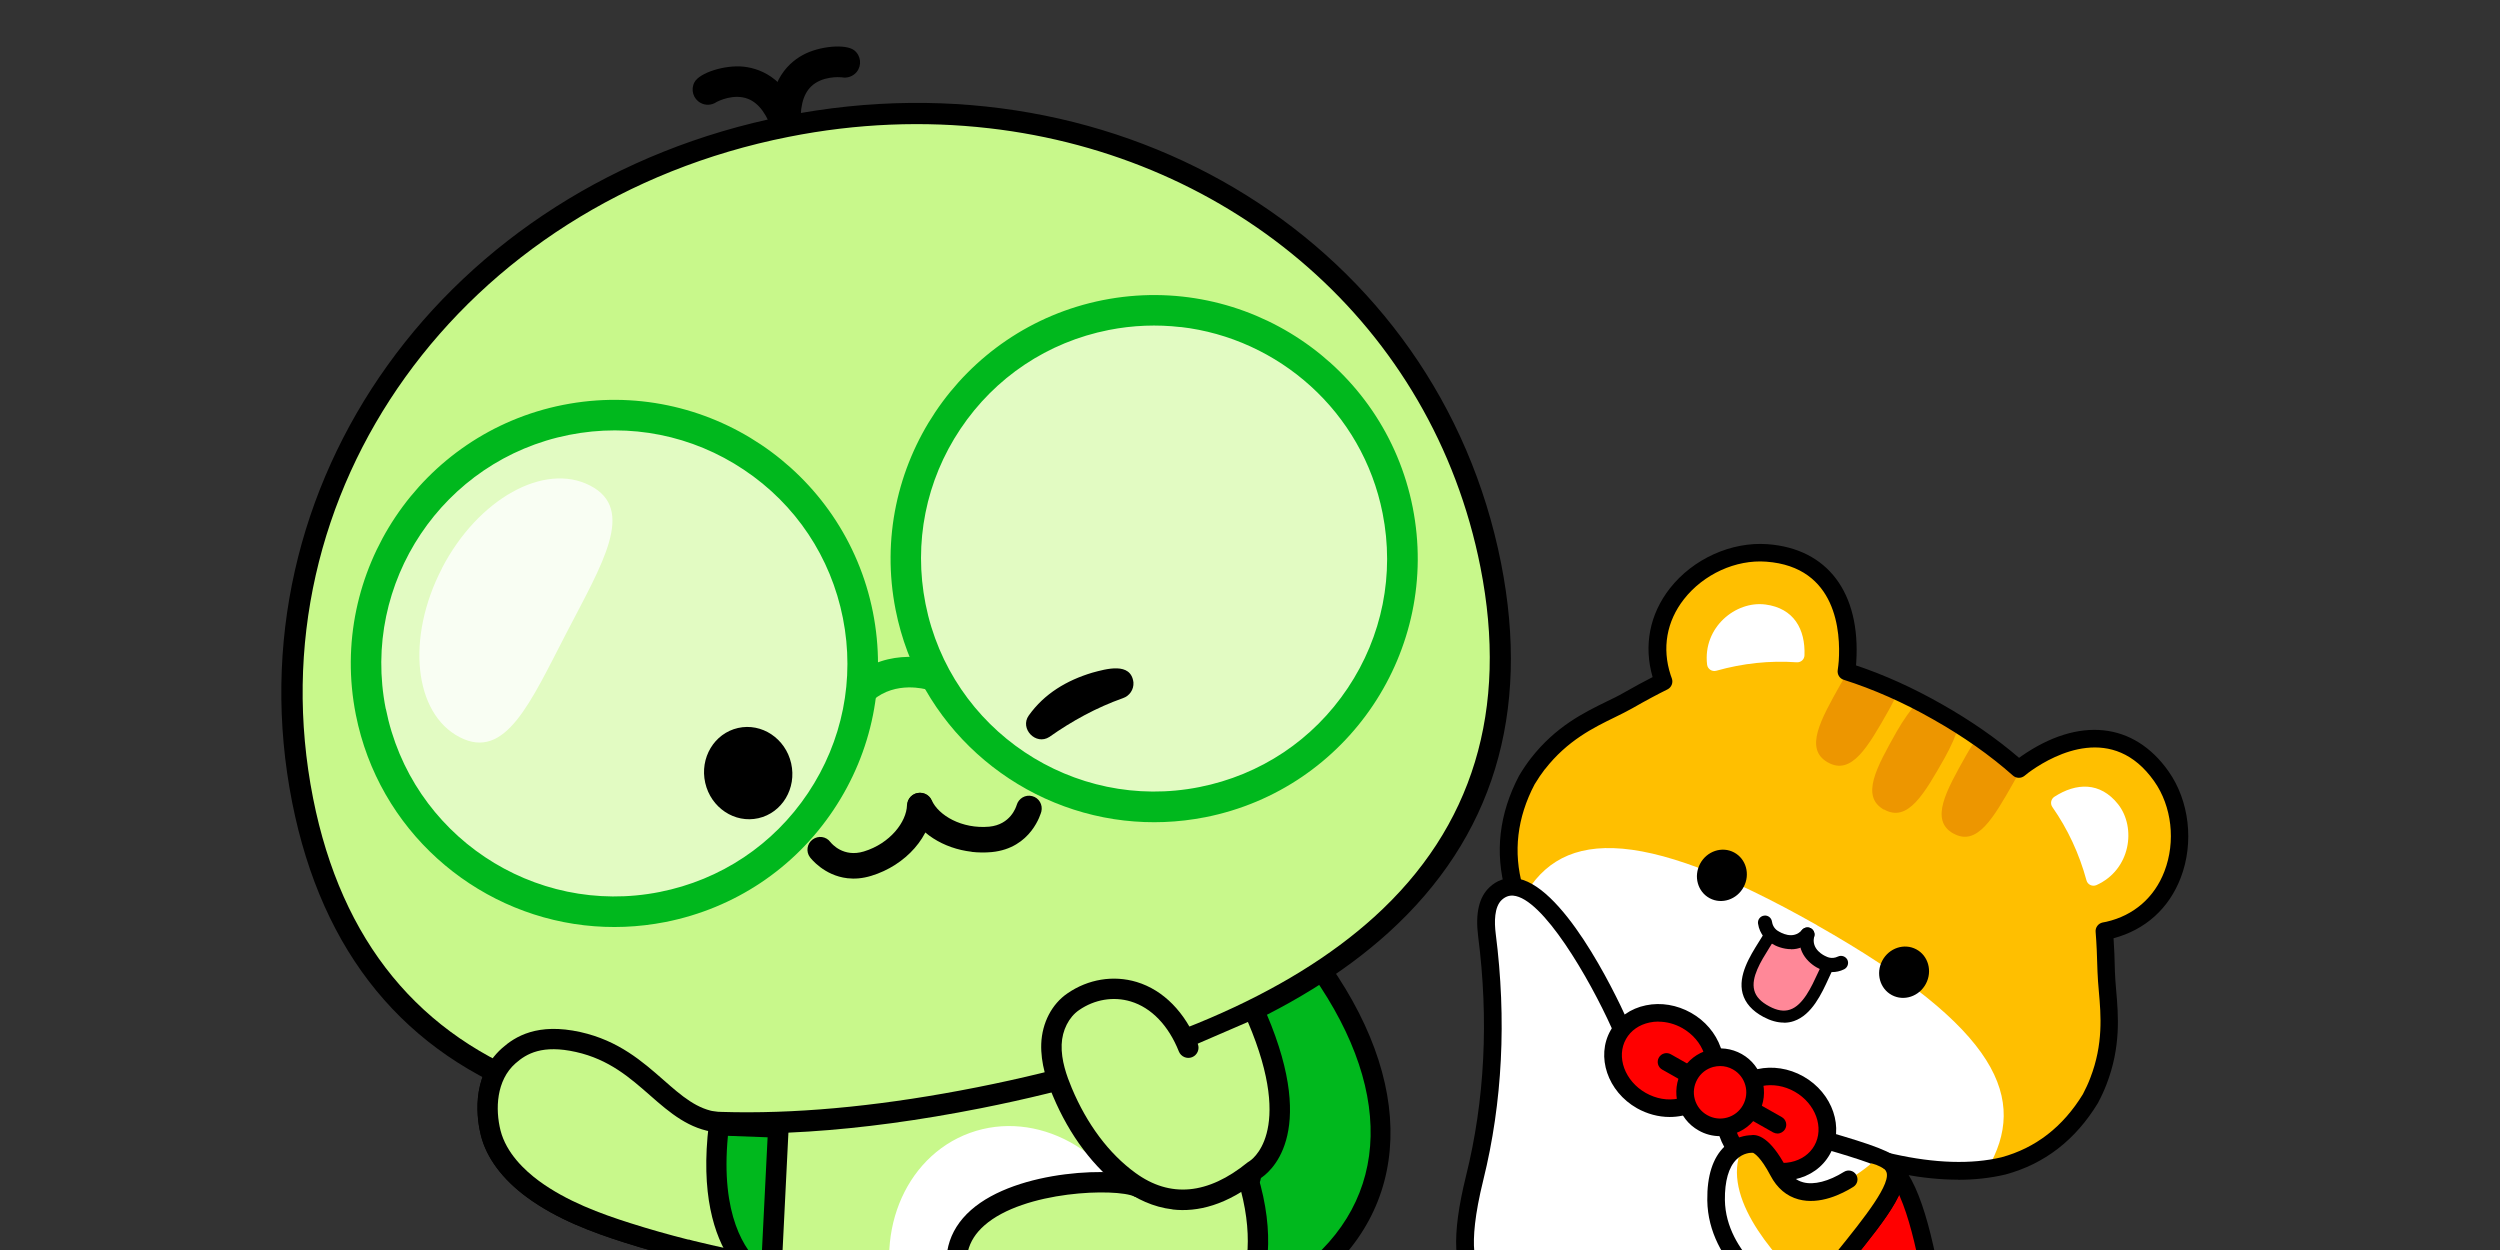 <?xml version="1.0" encoding="UTF-8"?><svg id="_레이어_2" xmlns="http://www.w3.org/2000/svg" xmlns:xlink="http://www.w3.org/1999/xlink" viewBox="0 0 240 120"><rect x="0" y="0" width="240" height="120" fill="#333333" stroke="none"/><defs><style>.cls-1{fill:#ed9600;}.cls-2{fill:#ff8898;}.cls-3{fill:#fff;}.cls-4{fill:none;}.cls-5{fill:red;}.cls-6{opacity:.8;}.cls-7{fill:#00b81d;}.cls-8{fill:#ffbf00;}.cls-9{opacity:.48;}.cls-10{fill:#c8f88b;}.cls-11{clip-path:url(#clippath);}</style><clipPath id="clippath"><rect class="cls-4" width="240" height="120"/></clipPath></defs><g id="_레이어_1-2"><g class="cls-11"><path class="cls-5" d="M182.04,112.55c2.87,3.76,3.78,13.88,5.48,22.1,0,0-4.27-3.68-10.09-3.08,0,0-6.73,1.03-8.64-1.47"/><path d="M187.52,135.49c-.2,0-.39-.07-.55-.2-.04-.04-4.09-3.44-9.45-2.88-.7.11-7.24,1.02-9.4-1.8-.28-.37-.21-.9.16-1.19.37-.28.9-.21,1.19.16,1.17,1.53,5.43,1.52,7.84,1.15,3.9-.41,7.12.96,8.99,2.05-.3-1.6-.58-3.25-.86-4.85-1.03-6.04-2.09-12.28-4.07-14.87-.28-.37-.21-.9.16-1.19.37-.28.9-.21,1.19.16,2.23,2.92,3.28,9.08,4.39,15.61.39,2.28.79,4.64,1.24,6.83.07.35-.09.72-.4.9-.13.08-.28.12-.43.12Z"/><path class="cls-8" d="M202.4,89.32c-5.33,1.22-8.52.3-11.16-3.51s-1.15-9.44,3.35-12.55c4.49-3.11,9.53-3.55,12.92,1.28,3.4,4.82,1.91,13.18-5.11,14.78Z"/><path class="cls-8" d="M159.58,65.07c1.69,5.2,4.12,7.46,8.75,7.77,4.63.3,8.68-3.87,9.04-9.32.36-5.45-1.86-10-7.74-10.43-5.88-.43-12.28,5.14-10.05,11.98Z"/><path class="cls-8" d="M146.6,74.86c.31-.52.65-1.03,1.05-1.54,2.9-3.73,6.38-4.78,8.64-6.06,4.12-2.35,7.91-4.27,12.74-4.36,5.2.31,10.94,2,16.98,5.43,6.05,3.41,10.45,7.46,13.39,11.76,2.4,4.19,2.7,8.43,2.81,13.17.06,2.6.95,6.12-.75,10.53-.23.6-.5,1.16-.78,1.69-2.11,3.47-4.96,5.53-8.34,6.44-6.52,1.55-15.23-.85-23.87-5.27-.13-.07-.25-.13-.38-.2-.15-.08-.31-.16-.46-.24-.78-.41-1.56-.84-2.35-1.28-.78-.45-1.55-.9-2.31-1.35-.15-.09-.3-.18-.44-.27-.12-.08-.24-.15-.36-.23-8.23-5.14-14.78-11.37-16.8-17.76-.96-3.37-.66-6.87,1.23-10.47Z"/><path class="cls-3" d="M174.44,88.83c17.55,9.94,20.27,16.72,16.35,23.4-6.31.87-14.33-1.48-22.3-5.56-.13-.07-.25-.13-.38-.2-.15-.08-.31-.16-.46-.24-.78-.41-1.56-.84-2.35-1.28-.78-.45-1.55-.9-2.31-1.35-.15-.09-.3-.18-.44-.27-.12-.08-.24-.15-.36-.23-7.62-4.75-13.78-10.44-16.26-16.32,3.47-7.08,10.97-7.89,28.51,2.04Z"/><path class="cls-2" d="M170.16,89.55c-.98,1.85-4.92,5.61-.63,7.89,4.29,2.28,5.2-3.09,6.19-4.94"/><path d="M171.25,98.17c-.62,0-1.27-.18-1.95-.54-1.09-.58-1.76-1.34-2.01-2.26-.46-1.73.71-3.59,1.56-4.95.22-.35.42-.67.57-.95.15-.28.5-.39.78-.24.28.15.39.5.24.78-.16.3-.38.65-.61,1.02-.78,1.25-1.75,2.8-1.42,4.04.16.61.63,1.11,1.44,1.54.76.41,1.42.51,2,.31,1.25-.42,2.06-2.2,2.66-3.5.17-.37.33-.71.48-.99.15-.28.5-.39.78-.24.28.15.39.5.24.78-.14.26-.29.58-.45.93-.68,1.49-1.62,3.53-3.34,4.12-.31.11-.63.16-.96.16Z"/><path d="M171.94,91.12c-.75,0-1.45-.28-1.87-.55-.43-.22-1.15-.85-1.3-1.91-.05-.37.21-.71.58-.76.37-.06.71.21.76.58.09.64.57.89.59.9.21.13,1.44.89,2.3-.11.25-.28.67-.31.96-.07.28.25.31.67.07.96-.63.72-1.38.97-2.08.97Z"/><path d="M175.89,93.32c-.49,0-.91-.14-1.16-.28-.9-.39-2.38-1.59-1.87-3.51.1-.36.46-.57.83-.48.36.1.57.47.48.83-.34,1.27.97,1.87,1.12,1.93.1.05.57.3,1.15.02.34-.16.74-.02.91.31.16.34.02.74-.31.91-.4.2-.8.27-1.15.27Z"/><ellipse cx="165.31" cy="84.05" rx="2.49" ry="2.37" transform="translate(13.5 190.56) rotate(-62.01)"/><ellipse cx="182.8" cy="93.35" rx="2.49" ry="2.37" transform="translate(14.57 210.94) rotate(-62.01)"/><path class="cls-1" d="M187.52,80.02c-2.28-1.29-.7-4.08,1.24-7.53.35-.63.73-1.19,1.12-1.73,1.47,1.01,2.82,2.06,4.05,3.15-.18.39-.38.77-.6,1.16-1.95,3.44-3.53,6.23-5.81,4.94Z"/><path class="cls-1" d="M180.86,77.73c-2.28-1.29-.7-4.08,1.24-7.53.63-1.1,1.32-2.06,2.01-2.86.67.34,1.34.67,2.03,1.05s1.31.79,1.95,1.19c-.32,1-.79,2.09-1.41,3.19-1.95,3.44-3.53,6.23-5.81,4.94Z"/><path class="cls-1" d="M175.47,73.19c-2.28-1.29-.7-4.08,1.24-7.53.22-.39.45-.76.69-1.12,1.57.5,3.16,1.11,4.79,1.86-.26.61-.55,1.22-.91,1.85-1.95,3.44-3.53,6.23-5.81,4.94Z"/><path class="cls-3" d="M203.34,77.21c-1.73-2.18-4.03-2.07-6.12-.72-.33.22-.42.66-.19.99,1.48,2.12,2.57,4.46,3.27,7.03.11.42.57.63.96.46,3.29-1.48,3.84-5.52,2.08-7.76Z"/><path class="cls-3" d="M169.47,58.03c2.76.36,3.85,2.39,3.76,4.88-.01.4-.35.7-.75.67-2.58-.18-5.15.09-7.71.81-.41.12-.84-.16-.89-.59-.42-3.59,2.76-6.13,5.58-5.77Z"/><path d="M187.98,113.25c-6.87,0-14.37-3.01-19.91-5.84l-.85-.44c-.79-.42-1.58-.85-2.37-1.29-.79-.45-1.57-.91-2.33-1.37l-.82-.5c-6.48-4.04-14.71-10.49-17.16-18.22-1.06-3.75-.62-7.48,1.29-11.12.39-.65.75-1.18,1.13-1.67h0c2.38-3.06,5.1-4.39,7.29-5.46.58-.28,1.12-.54,1.6-.82,1.06-.6,1.97-1.1,2.8-1.52-.87-3.01-.29-6.03,1.66-8.52,2.22-2.83,5.89-4.49,9.36-4.24,5.78.42,8.96,4.66,8.53,11.33,0,.1-.01.21-.02.31,2.73.91,5.49,2.16,8.23,3.72,2.74,1.55,5.24,3.28,7.42,5.15.08-.06.17-.12.25-.18,5.49-3.8,10.77-3.25,14.1,1.48,2,2.84,2.46,6.85,1.17,10.21-1.13,2.96-3.42,5.01-6.45,5.81.06.93.11,1.97.13,3.19.01.55.07,1.15.12,1.79.21,2.42.47,5.44-.93,9.06-.22.57-.48,1.14-.82,1.78-2.16,3.56-5.14,5.85-8.87,6.86-1.47.35-3,.51-4.57.51ZM148.31,73.84c-.33.43-.66.91-.99,1.46-1.68,3.2-2.07,6.51-1.14,9.8,1.78,5.63,7.62,11.77,16.43,17.27l.8.49c.75.45,1.51.9,2.29,1.34.78.44,1.55.86,2.32,1.27l.83.43c9.25,4.73,17.52,6.58,23.29,5.2,3.28-.89,5.91-2.93,7.82-6.06.28-.54.52-1.05.71-1.56,1.26-3.25,1.02-6.05.82-8.3-.06-.68-.11-1.31-.13-1.9-.04-1.52-.09-2.73-.18-3.82-.04-.42.25-.81.67-.9l.36-.07c2.63-.6,4.62-2.33,5.58-4.85,1.09-2.85.71-6.23-.98-8.63-3.93-5.59-9.53-2.61-11.75-1.07-.25.17-.48.35-.71.54-.32.26-.79.25-1.1-.02-2.22-1.97-4.8-3.78-7.67-5.4-2.86-1.63-5.75-2.9-8.58-3.8-.4-.12-.64-.52-.58-.93.04-.29.08-.58.1-.88.18-2.7-.15-9.03-6.96-9.53-2.92-.22-6.02,1.2-7.9,3.6-1.67,2.13-2.12,4.71-1.28,7.28l.12.34c.14.4-.04.85-.42,1.04-.99.49-2.06,1.06-3.37,1.81-.51.29-1.08.57-1.69.87-2.03.99-4.55,2.22-6.7,4.98h0Z"/><path class="cls-8" d="M150.63,125.75c-1.72,2.84-3.23,5.9-3.99,9.15-.97,4.17-.6,8.51,1.01,11.87.84,1.75,2.04,3.28,3.67,3.94,3.17,1.29,7.45-.89,8.42-5.15,1.55-6.81-4.59-10.36-1.82-20.61.58-2.16,2.53-.8,2.61-3,.09-2.36-1.56-4.92-3.73-3.89-2.32,1.1-4.75,5.36-6.17,7.7Z"/><path class="cls-3" d="M155.43,150.65c-.86-.61-1.63-1.44-2.28-2.38-2.13-3.06-3.19-7.29-2.9-11.56.22-3.33,1.23-6.59,2.46-9.67,1.02-2.54,2.74-7.14,4.85-8.59.38-.26.75-.39,1.12-.41-.55-.28-1.19-.32-1.88,0-2.32,1.1-4.75,5.36-6.17,7.7-1.72,2.84-3.23,5.9-3.99,9.15-.97,4.17-.6,8.51,1.01,11.87.84,1.75,2.04,3.28,3.67,3.94,1.29.52,2.76.47,4.12-.06Z"/><path d="M153.25,151.92c-.78,0-1.54-.14-2.25-.43-1.65-.67-3.07-2.18-4.11-4.36-1.69-3.54-2.08-8.07-1.07-12.43.68-2.92,1.98-5.9,4.09-9.39h0l.31-.52c1.53-2.54,3.83-6.38,6.21-7.51,1-.47,2.04-.41,2.93.17,1.27.84,2.08,2.65,2.02,4.52-.06,1.7-1.1,2.08-1.72,2.3-.5.18-.75.27-.92.89-1.48,5.49-.32,8.89.8,12.18.91,2.66,1.76,5.17,1.03,8.4-.53,2.33-2.02,4.29-4.08,5.36-1.04.54-2.15.82-3.23.82ZM151.36,126.19c-2.01,3.33-3.25,6.16-3.89,8.9-.93,3.99-.59,8.11.95,11.32.6,1.25,1.64,2.88,3.22,3.52,1.23.5,2.71.39,4.07-.32,1.62-.84,2.79-2.39,3.21-4.23.63-2.76-.12-4.95-.98-7.48-1.15-3.36-2.45-7.17-.83-13.16.4-1.47,1.39-1.83,1.98-2.04.53-.19.59-.21.61-.77.05-1.23-.49-2.54-1.25-3.04-.39-.26-.81-.28-1.27-.06-1.92.91-4.16,4.63-5.49,6.85l-.32.52Z"/><path class="cls-3" d="M145.32,85.15c4.36.34,10.03,12.91,10.18,13.22l.04.02c2.02,1.64,4.25,3.21,6.62,4.69.12.08.24.15.36.23.15.09.3.18.44.27.75.46,1.52.91,2.31,1.35.78.44,1.57.87,2.35,1.28.15.08.31.16.46.24.13.07.25.13.38.2,1.41.72,2.85,1.4,4.31,2.02,1.23.52,8.19,2.17,8.98,3.27,1.49,2.26-4.43,7.84-8.84,14.07-2.29,3.35-6.26,8.9-10.95,8.27-3.2-1.25-4.6-4.82-5.07-8.91-.27-2.31-2.74-3.71-4.85-2.75-3.75,1.7-7.52,2.34-10.24.24-1.69-1.3-1.36-5.24-.23-9.79,1.89-7.64,2.17-15.52,1.18-23.32-.23-1.77-.02-3.18.84-3.98.54-.5,1.12-.68,1.73-.64Z"/><path d="M162.7,135.18c-.28,0-.56-.02-.85-.06-.07,0-.13-.03-.2-.05-3.12-1.22-5-4.45-5.6-9.6-.09-.83-.57-1.54-1.31-1.96s-1.59-.46-2.35-.11c-4.72,2.14-8.46,2.19-11.11.14-1.79-1.39-1.97-4.87-.54-10.66,1.8-7.25,2.19-14.99,1.16-23.01-.28-2.19.09-3.77,1.11-4.71.69-.64,1.49-.92,2.37-.86h0c4.52.35,9.6,10.89,10.79,13.52,1.94,1.57,4.11,3.1,6.43,4.55l.73.45c.82.5,1.58.94,2.36,1.39.78.44,1.55.86,2.32,1.27l.83.43c1.42.73,2.85,1.4,4.25,2,.33.14,1.28.42,2.29.71,4.38,1.27,6.44,1.99,7.05,2.85,1.4,2.12-1.17,5.31-4.73,9.73-1.38,1.71-2.8,3.47-4.11,5.32-1.95,2.86-5.92,8.68-10.9,8.68ZM162.18,133.46c4.31.5,8.17-5.19,10.04-7.92,1.35-1.9,2.79-3.69,4.18-5.42,2.51-3.11,5.35-6.64,4.65-7.71-.5-.54-4.44-1.69-6.13-2.18-1.2-.35-2.06-.6-2.48-.78-1.44-.62-2.9-1.31-4.36-2.05l-.85-.44c-.79-.42-1.58-.85-2.37-1.29-.79-.45-1.57-.91-2.33-1.37l-.81-.5c-2.42-1.51-4.67-3.1-6.68-4.73-.13-.09-.25-.22-.31-.36-2.16-4.8-6.64-12.51-9.47-12.73-.39-.03-.75.1-1.09.41-.73.68-.72,2.14-.58,3.25,1.05,8.23.65,16.18-1.19,23.63-1.68,6.8-.61,8.5-.07,8.92,2.12,1.64,5.27,1.52,9.38-.34,1.26-.57,2.67-.5,3.89.18,1.21.69,2,1.87,2.16,3.24.51,4.42,2,7.17,4.44,8.18Z"/><ellipse class="cls-5" cx="170.53" cy="107.91" rx="4.42" ry="5.04" transform="translate(-7.4 203.13) rotate(-60.48)"/><path d="M171.07,113.34c-1.07,0-2.15-.29-3.13-.84-2.82-1.6-3.96-4.96-2.53-7.48h0c1.43-2.53,4.89-3.28,7.72-1.68,2.82,1.6,3.96,4.96,2.53,7.48-.7,1.24-1.91,2.1-3.39,2.4-.39.08-.79.12-1.19.12ZM166.88,105.84c-.97,1.71-.12,4.04,1.89,5.18.99.56,2.11.75,3.15.54,1-.21,1.8-.77,2.26-1.58.97-1.71.12-4.04-1.89-5.18-2.01-1.14-4.44-.67-5.41,1.04h0Z"/><ellipse class="cls-5" cx="159.75" cy="101.8" rx="4.42" ry="5.04" transform="translate(-7.56 190.65) rotate(-60.48)"/><path d="M160.28,107.23c-1.07,0-2.15-.29-3.13-.84-2.82-1.6-3.96-4.96-2.53-7.48.7-1.24,1.91-2.1,3.39-2.4,1.44-.3,2.98-.04,4.33.72,1.35.76,2.36,1.95,2.85,3.34.5,1.43.38,2.9-.32,4.14-.7,1.24-1.91,2.1-3.39,2.4-.39.08-.79.12-1.19.12ZM159.21,98.07c-.29,0-.57.03-.85.09-1,.21-1.8.77-2.26,1.58-.97,1.71-.12,4.04,1.89,5.18.99.56,2.11.76,3.15.54,1-.21,1.8-.77,2.26-1.58h0c.46-.81.53-1.79.19-2.75-.35-1-1.09-1.86-2.08-2.43-.73-.41-1.52-.62-2.3-.62Z"/><line class="cls-5" x1="170.64" y1="107.97" x2="159.98" y2="101.94"/><path d="M170.64,108.82c-.14,0-.28-.04-.42-.11l-10.65-6.03c-.41-.23-.55-.75-.32-1.15.23-.41.75-.55,1.15-.32l10.65,6.03c.41.23.55.75.32,1.15-.16.27-.44.43-.74.43Z"/><circle class="cls-5" cx="165.14" cy="104.86" r="3.36"/><path d="M165.13,109.07c-.72,0-1.43-.18-2.07-.55-.98-.55-1.68-1.46-1.98-2.54-.3-1.08-.16-2.22.39-3.2s1.46-1.68,2.54-1.98c1.08-.3,2.22-.16,3.2.39,2.02,1.14,2.73,3.72,1.59,5.74-.55.98-1.46,1.68-2.54,1.98-.37.1-.75.15-1.13.15ZM165.14,102.34c-.22,0-.45.03-.68.09-.65.18-1.19.6-1.52,1.19s-.42,1.26-.24,1.91.6,1.19,1.19,1.52c.58.33,1.26.42,1.91.24.65-.18,1.19-.6,1.52-1.19.68-1.21.26-2.75-.95-3.43-.38-.22-.81-.33-1.24-.33Z"/><path class="cls-3" d="M181.29,112.72s-8.01,4.61-10.56-.24c-1.58-3-2.53-2.64-2.53-2.64,0,0-3.18-.21-3.45,5.39-.25,5.19,6.04,9.28,6.04,9.28"/><path class="cls-8" d="M167.03,110.73l1.16-.89s.95-.36,2.53,2.64c2.55,4.85,8.94-.8,8.94-.8,5.36,1.4-1.89,8.24-5.55,12.44-3.2-2.87-8.68-8.66-7.08-13.39Z"/><path d="M162.7,135.18c-.28,0-.56-.02-.85-.06-.46-.06-.79-.49-.73-.95.06-.46.48-.79.95-.73,4.34.61,8.26-5.15,10.14-7.91,1.35-1.9,2.79-3.69,4.18-5.42,2.51-3.11,5.35-6.64,4.65-7.71-.26-.39-.15-.92.24-1.17.39-.26.92-.15,1.17.24,1.38,2.1-1.19,5.29-4.75,9.7-1.38,1.71-2.8,3.47-4.11,5.32-1.95,2.86-5.92,8.68-10.9,8.68Z"/><path d="M170.79,125.35c-.15,0-.29-.04-.43-.12-.26-.15-6.38-3.81-6.46-10-.03-2.35.53-4.09,1.66-5.17,1.01-.96,2.13-1.07,2.54-1.08.6-.11,1.83.17,3.37,3.09.41.78.94,1.25,1.63,1.43,1.03.28,2.46-.09,3.92-1,.4-.25.92-.13,1.17.27.25.4.13.92-.27,1.17-1.09.68-3.22,1.75-5.26,1.2-1.15-.31-2.06-1.08-2.69-2.28-.94-1.79-1.55-2.13-1.68-2.19-.05,0-.1,0-.15,0-.02,0-.78-.02-1.44.64-.75.74-1.13,2.08-1.11,3.89.07,5.22,5.57,8.53,5.62,8.56.4.24.54.76.3,1.16-.16.27-.44.42-.73.42ZM168.49,110.63s0,0,0,0c0,0,0,0,0,0ZM168.5,110.63s0,0,0,0c0,0,0,0,0,0Z"/><path class="cls-10" d="M73.04,121.48c-4.02-.73-8.92-1.9-12.82-3.14-3.18-1.01-6.36-2.22-9.05-4.19-1.85-1.36-3.5-3.17-4.06-5.4-.56-2.23-.5-5.41,1.73-7.4,1.23-1.09,3.07-2.13,6.67-1.32,6.62,1.48,8.51,7.17,13.38,7.7"/><path d="M72.93,122.45s-.04,0-.07,0c-4.3-.78-9.26-2-12.94-3.17-2.99-.95-6.44-2.21-9.34-4.34-2.35-1.73-3.88-3.78-4.42-5.94-.32-1.26-1.11-5.58,2.03-8.37,1.25-1.11,3.4-2.46,7.53-1.54,3.67.82,5.96,2.84,7.98,4.61,1.73,1.52,3.23,2.84,5.25,3.07.01,0,.01,0,.04,0,.53.06.92.54.86,1.08-.06.54-.54.92-1.08.87-2.61-.29-4.46-1.87-6.37-3.55-1.94-1.7-3.94-3.46-7.12-4.17-3.21-.72-4.74.15-5.81,1.1-1.84,1.63-1.94,4.39-1.43,6.43.55,2.17,2.31,3.83,3.69,4.85,2.67,1.96,5.93,3.15,8.77,4.05,3.61,1.15,8.47,2.34,12.7,3.11.53.1.88.61.79,1.14-.09.51-.57.85-1.07.8Z"/><path d="M75.5,13.96c-.57-.07-1.07-.46-1.24-1.04-.55-1.85-1.38-3.01-2.45-3.43-1.36-.53-2.83.2-3.03.31-.44.3-1.03.35-1.52.08-.71-.38-.98-1.27-.59-1.99.49-.91,2.92-1.68,4.72-1.49,1.87.21,4.39,1.34,5.68,5.68.23.78-.21,1.59-.99,1.82-.2.06-.39.07-.58.05Z"/><path d="M75.3,14c-.67-.08-1.22-.61-1.29-1.31-.46-4.49,1.41-6.51,3.06-7.41,1.59-.87,4.14-1.09,4.95-.44.63.51.73,1.43.23,2.06-.36.44-.92.63-1.45.52-.23-.02-1.87-.13-2.92.87-.83.8-1.15,2.18-.96,4.1.08.81-.5,1.52-1.31,1.61-.11.01-.21.01-.32,0Z"/><path class="cls-7" d="M96.1,117.47c7.16,9.58,20.17,11.97,29.07,5.32,8.89-6.64,10.37-18.05.85-30.79-9.52-12.74-17.89-10.55-26.78-3.91-8.89,6.64-10.3,19.8-3.14,29.38Z"/><path d="M111.27,127.39c-.49-.06-.98-.13-1.47-.22-5.73-1.05-10.88-4.29-14.49-9.12-3.61-4.83-5.26-10.69-4.64-16.48.62-5.82,3.46-10.89,7.98-14.27,5.37-4.01,9.62-5.71,13.79-5.51,5.01.23,9.71,3.39,14.36,9.62,9.28,12.42,8.88,24.74-1.05,32.16-4.14,3.09-9.23,4.42-14.48,3.82ZM113.05,83.8c-.23-.03-.47-.05-.71-.06-3.68-.18-7.54,1.4-12.52,5.12-4.08,3.05-6.64,7.63-7.2,12.91-.57,5.3.95,10.67,4.26,15.1,3.31,4.44,8.03,7.41,13.28,8.37,5.22.96,10.34-.2,14.42-3.25,9.1-6.8,9.34-17.8.66-29.43-4.05-5.42-8.04-8.3-12.18-8.78Z"/><path class="cls-7" d="M119.81,113.02s1-7.98-2.68-15.25l-9.51,1.53,12.18,13.71Z"/><path d="M119.67,114.23c-.29-.03-.57-.17-.77-.4l-12.18-13.72c-.3-.33-.39-.8-.24-1.22.15-.42.52-.72.96-.8l9.51-1.53c.53-.08,1.05.18,1.28.65,3.81,7.51,2.84,15.61,2.8,15.95-.06.48-.39.87-.85,1.01-.16.05-.34.07-.5.05ZM110.01,100.15l8.69,9.78c-.05-2.68-.46-6.83-2.28-10.81l-6.41,1.03Z"/><path class="cls-10" d="M73.81,118.52c1.54-15.25-3.76-27.85,16.32-32.34h0s0,0,0,0,0,0,0,0h0c20.28-3.5,20.65,9.52,27.89,23.03,6.84,12.76-2.23,23.38-17.96,27.09h0s0,0,0,0h0s0,0,0,0c-15.96,2.57-27.71-3.37-26.25-17.78Z"/><path d="M89.24,137.65c-4.9-.56-8.95-2.23-11.82-4.94-3.6-3.39-5.18-8.34-4.58-14.29.32-3.18.34-6.23.36-9.19.07-10.89.13-20.3,16.72-24.01.02,0,.03,0,.05-.01h0c17.04-2.94,20.86,5.74,25.27,15.8,1.1,2.51,2.24,5.11,3.65,7.73,2.8,5.23,3.18,10.45,1.08,15.1-2.81,6.23-9.97,11.11-19.66,13.4-.03,0-.07.02-.1.02h0c-3.98.64-7.68.76-10.98.38ZM90.29,87.15c-15.02,3.4-15.07,11.25-15.14,22.11-.02,3-.04,6.1-.37,9.37h0c-.55,5.4.79,9.66,3.98,12.67,4.36,4.11,11.87,5.54,21.15,4.05.01,0,.02,0,.04,0,9.1-2.2,15.71-6.66,18.25-12.29,1.84-4.07,1.48-8.7-1.02-13.37-1.44-2.69-2.6-5.33-3.72-7.87-4.42-10.07-7.61-17.34-23.15-14.66h-.01Z"/><path class="cls-3" d="M86.29,125.99c2.61,7.2,5.9,12.61,16.29,8.84,10.39-3.77,9.43-10.03,6.82-17.23-2.61-7.2-9.91-11.15-16.29-8.84-6.38,2.32-9.43,10.03-6.82,17.23Z"/><path class="cls-10" d="M109.35,113.98c-2.86-1.34-20.35-.4-17.12,9.53,1,3.09,5.59,2.87,11.59,6.03,0,0,6.4,4.51,12.9-.88,0,0,6.46-4.59,3.09-15.65"/><path d="M108.54,132.21c-2.8-.32-4.83-1.57-5.22-1.82-2.26-1.18-4.29-1.87-6.08-2.47-2.9-.98-5.19-1.75-5.95-4.1-.98-3.03-.32-5.67,1.92-7.65,4.46-3.94,14.14-4.2,16.54-3.07.49.23.7.81.47,1.3-.23.49-.81.7-1.3.47-1.75-.82-10.62-.58-14.42,2.77-1.66,1.46-2.1,3.29-1.36,5.58.44,1.35,1.92,1.91,4.72,2.85,1.78.6,3.99,1.34,6.4,2.62.04.02.07.04.11.07.24.17,5.89,4,11.71-.83.29-.22,5.88-4.42,2.77-14.61-.16-.52.13-1.06.65-1.22.51-.16,1.06.13,1.22.65,3.53,11.6-3.17,16.53-3.45,16.73-3.11,2.58-6.24,3.04-8.75,2.75Z"/><path class="cls-10" d="M29.05,76.85c5.98,30.18,33.43,34.78,64.92,28.54,31.5-6.24,55.11-20.96,49.13-51.14-5.98-30.18-36.11-48.35-67.61-42.11-31.5,6.24-52.42,34.53-46.45,64.71Z"/><rect class="cls-10" x="115.64" y="96.86" width="6.02" height="7.31" transform="translate(-17.27 24.98) rotate(-11.21)"/><path d="M63.25,108.36c-4.24-.49-8.13-1.36-11.65-2.63-12.76-4.58-20.68-14.23-23.55-28.69h0c-6.04-30.51,14.71-59.45,47.25-65.9,32.54-6.45,62.76,12.4,68.8,42.91,2.86,14.46-.78,26.4-10.83,35.5-8.53,7.72-21.69,13.38-39.11,16.84-11.76,2.33-22.11,2.99-30.92,1.97ZM94.93,12.31c-6.18-.71-12.66-.48-19.23.83-31.42,6.22-51.47,34.12-45.64,63.51h0c2.72,13.71,10.2,22.84,22.24,27.16,10.48,3.76,24.44,3.95,41.49.57,17.05-3.38,29.88-8.88,38.13-16.35,9.48-8.58,12.91-19.89,10.2-33.59-4.6-23.24-23.81-39.45-47.18-42.13Z"/><g class="cls-9"><circle class="cls-3" cx="110.79" cy="53.63" r="23.84"/></g><g class="cls-9"><circle class="cls-3" cx="58.98" cy="63.69" r="23.84"/></g><path d="M98.76,68.69c1.51-2.12,3.67-3.38,6.09-4.11,1.33-.36,3.72-1.06,3.96.93.05.69-.38,1.3-1,1.51-2.54.9-4.91,2.2-7.06,3.72-1.31.86-2.88-.8-1.99-2.05h0Z"/><ellipse cx="71.83" cy="74.21" rx="4.23" ry="4.44" transform="translate(-14.61 17.69) rotate(-12.75)"/><path class="cls-7" d="M107.92,78.77c-10.63-1.22-19.75-9.17-21.94-20.22h0c-2.71-13.69,6.22-27.02,19.9-29.74,13.69-2.71,27.03,6.22,29.74,19.9,2.71,13.69-6.22,27.03-19.9,29.74-2.64.52-5.26.61-7.79.32ZM113.33,31.4c-2.24-.26-4.56-.18-6.89.28-5.86,1.16-10.92,4.54-14.24,9.5-3.32,4.96-4.51,10.93-3.35,16.79h0c2.4,12.1,14.19,19.99,26.29,17.59,5.86-1.16,10.92-4.53,14.24-9.5,3.32-4.96,4.51-10.93,3.35-16.79-1.94-9.77-10-16.8-19.4-17.88Z"/><path class="cls-7" d="M56.1,88.83c-10.63-1.22-19.75-9.17-21.94-20.22h0c-2.71-13.69,6.22-27.03,19.9-29.74,13.69-2.71,27.02,6.22,29.74,19.9,1.31,6.63-.03,13.37-3.79,18.99-3.76,5.62-9.48,9.43-16.11,10.75-2.64.52-5.26.61-7.79.32ZM37.04,68.04c2.4,12.1,14.19,19.99,26.29,17.59,5.86-1.16,10.92-4.53,14.24-9.5s4.51-10.93,3.35-16.79c-1.16-5.86-4.53-10.92-9.5-14.24-4.96-3.32-10.93-4.51-16.79-3.35-12.1,2.4-19.99,14.19-17.6,26.29h0Z"/><path class="cls-7" d="M83.82,67.21l-1.91-2.23c3.45-2.95,7.77-1.64,7.95-1.58l-.87,2.8c-.12-.03-2.98-.86-5.18,1.01Z"/><g class="cls-6"><path class="cls-3" d="M42.43,54.56c-3.46,6.67-2.7,13.93,1.7,16.21,4.4,2.28,6.79-3.34,10.25-10.01,3.46-6.67,6.68-11.86,2.28-14.14-4.4-2.28-10.78,1.27-14.24,7.94Z"/></g><path d="M81.35,84.31c-2.25-.26-3.52-1.92-3.59-2.01-.41-.54-.29-1.31.25-1.71.54-.4,1.3-.3,1.7.24.13.16,1.25,1.51,3.22.91,2.54-.77,4.1-2.86,4.14-4.44.02-.67.58-1.21,1.26-1.19.69.04,1.21.58,1.19,1.26-.08,2.88-2.55,5.7-5.88,6.71-.85.26-1.61.31-2.29.23Z"/><path d="M93.28,81.77c-2.71-.31-5.11-1.81-6.06-3.95-.27-.62,0-1.34.62-1.61.62-.27,1.34,0,1.61.62.64,1.44,2.88,2.77,5.52,2.53,2.04-.2,2.57-1.88,2.63-2.07.18-.64.84-1.04,1.5-.86.65.17,1.03.83.87,1.48-.04.14-.95,3.52-4.76,3.89-.65.06-1.3.05-1.93-.02Z"/><path class="cls-10" d="M114.08,100.58c-2.31-5.81-7.46-6.89-11.05-4.42-1.31.9-2.03,2.48-2.09,4.07-.06,1.58.43,3.14,1.04,4.6,1.4,3.33,3.5,6.43,6.42,8.55,2.92,2.13,7.03,2.98,11.97-1.03,0,0,5.36-2.77.31-14.62"/><path d="M112.56,116.1c-1.88-.22-3.47-1.02-4.73-1.93-2.81-2.05-5.15-5.15-6.75-8.96-.56-1.33-1.19-3.11-1.12-5.02.08-2,1.02-3.81,2.52-4.83,1.99-1.37,4.41-1.76,6.64-1.09,2.57.78,4.65,2.9,5.87,5.95.2.5-.05,1.07-.55,1.27-.5.2-1.07-.05-1.27-.55-.99-2.49-2.63-4.2-4.62-4.8-1.66-.5-3.47-.2-4.96.83-.98.67-1.62,1.94-1.67,3.3-.06,1.52.49,3.03.97,4.18,1.46,3.48,3.57,6.3,6.1,8.14,3.34,2.44,6.97,2.1,10.78-1,.05-.04.11-.08.17-.11.03-.02,4.43-2.64-.14-13.37-.21-.5.02-1.07.52-1.28.5-.21,1.07.02,1.28.52,5.01,11.75.17,15.3-.66,15.81-3.17,2.56-6,3.22-8.37,2.95Z"/><path class="cls-10" d="M65.88,119.95c-1.9-.48-3.79-1.02-5.65-1.61-3.18-1.01-6.36-2.22-9.05-4.19-1.85-1.36-3.5-3.17-4.06-5.4-.56-2.23-.5-5.41,1.73-7.4,1.23-1.09,3.07-2.13,6.67-1.32,6.62,1.48,8.51,7.17,13.38,7.7"/><path d="M65.77,120.92s-.08-.01-.13-.02c-1.9-.48-3.82-1.02-5.71-1.63-2.99-.95-6.44-2.21-9.34-4.34-2.35-1.73-3.88-3.78-4.42-5.94-.32-1.26-1.11-5.58,2.03-8.37,1.25-1.11,3.4-2.46,7.53-1.54,3.67.82,5.96,2.84,7.98,4.61,1.73,1.52,3.23,2.84,5.25,3.07.01,0,.01,0,.04,0,.53.06.92.54.86,1.08-.06.54-.54.92-1.08.87-2.61-.29-4.46-1.87-6.37-3.55-1.94-1.7-3.94-3.46-7.12-4.17-3.21-.72-4.74.15-5.81,1.1-1.84,1.63-1.94,4.39-1.43,6.43.55,2.17,2.31,3.83,3.69,4.85,2.67,1.96,5.93,3.15,8.77,4.05,1.85.59,3.73,1.12,5.59,1.59.52.13.84.66.71,1.19-.12.48-.58.79-1.06.73Z"/><path class="cls-7" d="M73.98,123.16s-6.52-2.39-4.97-15.11l5.71.2-.74,14.91Z"/><path d="M73.87,124.13c-.08,0-.15-.03-.22-.05-.3-.11-7.23-2.81-5.6-16.15.06-.5.5-.88,1.01-.86l5.71.2c.25,0,.51.12.68.32.18.19.27.45.26.71l-.74,14.91c-.02.31-.18.59-.44.77-.19.13-.42.18-.65.16ZM69.88,109.05c-.73,7.65,1.65,11.02,3.2,12.37l.61-12.24-3.81-.14Z"/></g></g></svg>